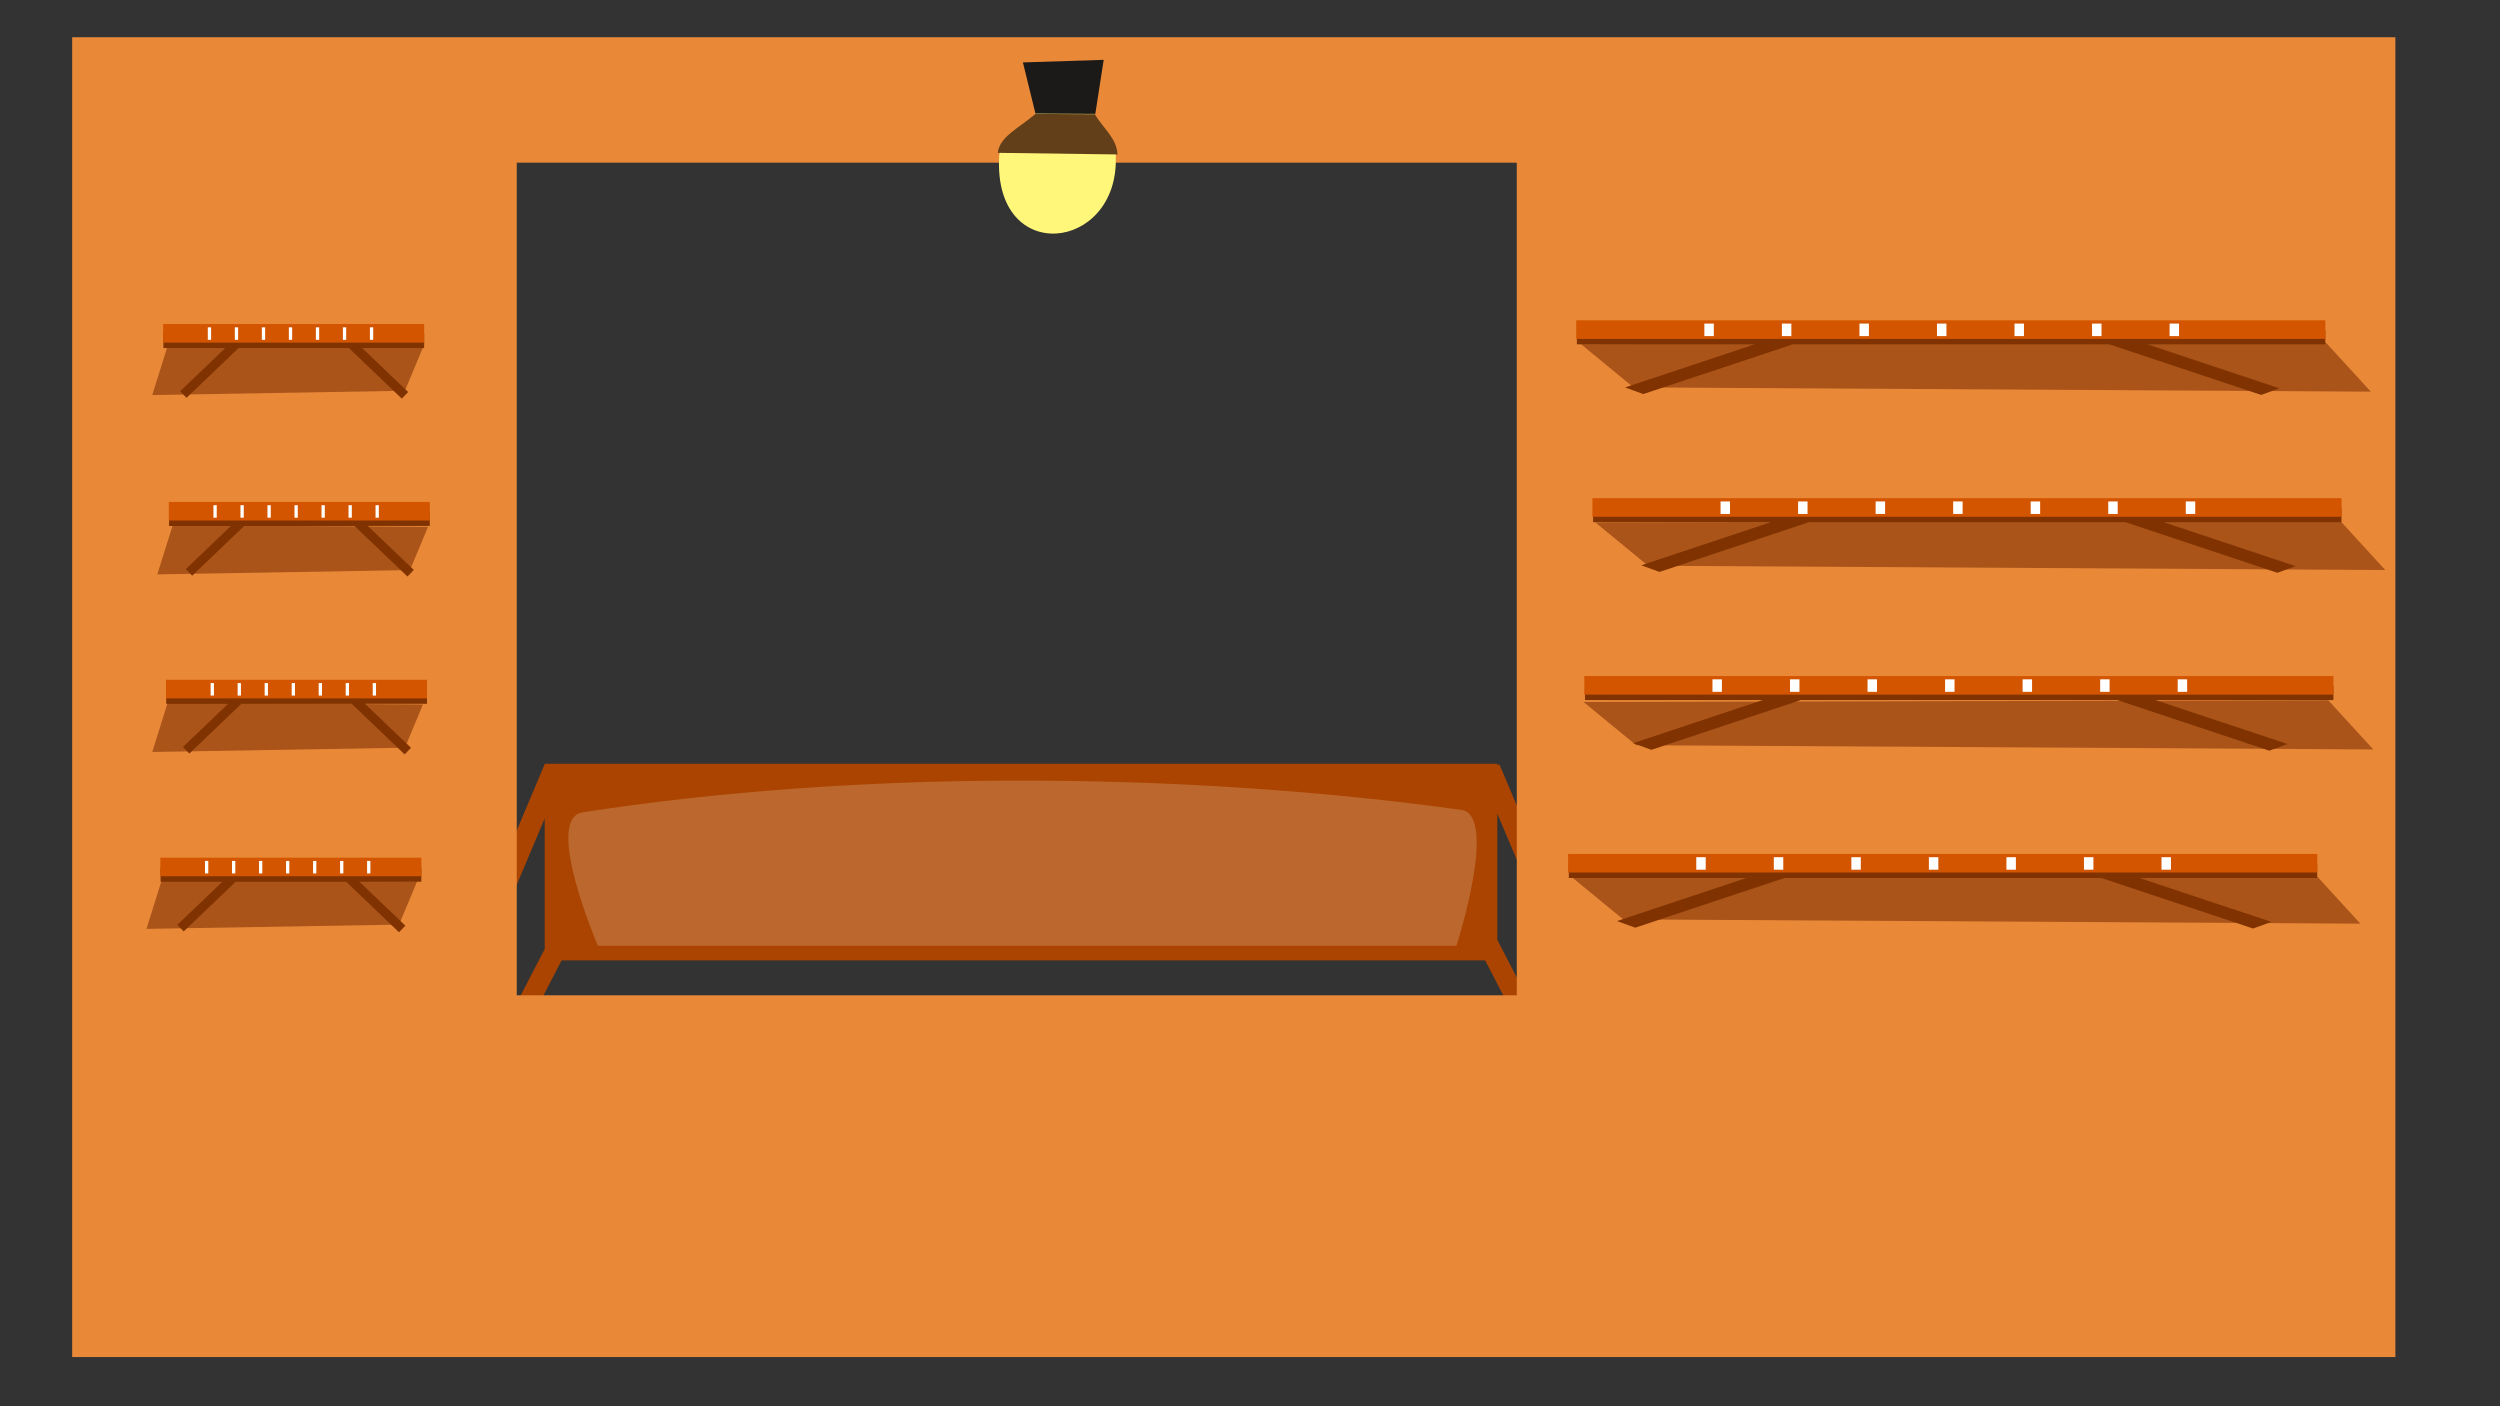 <?xml version="1.0" encoding="UTF-8" standalone="no"?>
<!-- Created with Inkscape (http://www.inkscape.org/) -->

<svg
   width="1920"
   height="1080"
   viewBox="0 0 508 285.75"
   version="1.1"
   id="svg5"
   inkscape:version="1.2.1 (9c6d41e410, 2022-07-14)"
   sodipodi:docname="dibujo.svg"
   xmlns:inkscape="http://www.inkscape.org/namespaces/inkscape"
   xmlns:sodipodi="http://sodipodi.sourceforge.net/DTD/sodipodi-0.dtd"
   xmlns="http://www.w3.org/2000/svg"
   xmlns:svg="http://www.w3.org/2000/svg">
  <rect x="0" y="0" width="508" height="285.75" fill="#333333" stroke="none"/>
  <sodipodi:namedview
     id="namedview7"
     pagecolor="#ffffff"
     bordercolor="#666666"
     borderopacity="1.0"
     inkscape:showpageshadow="2"
     inkscape:pageopacity="0.0"
     inkscape:pagecheckerboard="0"
     inkscape:deskcolor="#d1d1d1"
     inkscape:document-units="mm"
     showgrid="false"
     inkscape:zoom="0.76969697"
     inkscape:cx="811.35827"
     inkscape:cy="522.93307"
     inkscape:window-width="1920"
     inkscape:window-height="1051"
     inkscape:window-x="-9"
     inkscape:window-y="-9"
     inkscape:window-maximized="1"
     inkscape:current-layer="layer1" />
  <defs
     id="defs2" />
  <g
     inkscape:label="Capa 1"
     inkscape:groupmode="layer"
     id="layer1">
    <g
       id="g2240"
       transform="matrix(1.124,0,0,1.435,-24.165,-87.995)">
      <path
         id="rect1265"
         style="fill:#aa4400;fill-opacity:1;fill-rule:nonzero;stroke-width:0.389"
         d="m 119.969,169.469 v 0.066 l -17.057,31.66 3.21,1.73 13.848,-25.703 v 18.483 l -10.627,16.085 2.868,1.894 10.816,-16.371 h 166.963 l 8.672,13.126 2.868,-1.895 -9.342,-14.14 v -17.873 l 14.219,26.393 3.21,-1.73 -17.063,-31.67 -0.366,0.197 v -0.254 z" />
      <path
         id="rect2129"
         style="fill:#bb672e;stroke-width:0.366"
         d="m 203.728,171.856 c -25.592,0.085 -51.821,1.458 -76.884,4.488 -7.167,0.866 2.75,18.906 2.75,18.906 h 155.203 c 0,0 7.641,-18.515 0.859,-19.25 -24.739,-2.681 -52.925,-4.241 -81.929,-4.144 z" />
    </g>
    <g
       id="g1211">
      <path
         id="rect111"
         style="fill:#e98938;fill-opacity:1;fill-rule:nonzero;stroke-width:0.842"
         d="M 14.666 7.566 L 14.666 275.751 L 486.74 275.751 L 486.74 7.566 L 14.666 7.566 z M 105.005 33.057 L 308.21 33.057 L 308.21 202.247 L 105.005 202.247 L 105.005 33.057 z " />
      <path
         style="display:inline;fill:#aa541a;fill-opacity:1;stroke:none;stroke-width:0.123px;stroke-linecap:butt;stroke-linejoin:miter;stroke-opacity:1"
         d="m 85.943,143.148 -3.663,8.786 -51.347,0.868 3.132,-9.979 z"
         id="path2438-1-2-7" />
      <g
         id="g696-6-8"
         transform="matrix(2.87,0,0,1,222.512,107.671)"
         style="display:inline">
        <path
           style="fill:#aa541a;fill-opacity:1;stroke:none;stroke-width:0.124px;stroke-linecap:butt;stroke-linejoin:miter;stroke-opacity:1"
           d="m 33.67,70.36 3.724,8.786 52.193,0.868 -3.183,-9.979 z"
           id="path2438" />
        <path
           style="display:inline;fill:#aa541a;fill-opacity:1;stroke:none;stroke-width:0.124px;stroke-linecap:butt;stroke-linejoin:miter;stroke-opacity:1"
           d="m 34.585,34.965 3.724,8.786 52.193,0.868 -3.183,-9.979 z"
           id="path2438-1" />
        <path
           style="display:inline;fill:#aa541a;fill-opacity:1;stroke:none;stroke-width:0.124px;stroke-linecap:butt;stroke-linejoin:miter;stroke-opacity:1"
           d="m 35.432,-1.496 3.724,8.786 52.193,0.868 -3.183,-9.979 z"
           id="path2438-1-7" />
        <path
           style="display:inline;fill:#aa541a;fill-opacity:1;stroke:none;stroke-width:0.073px;stroke-linecap:butt;stroke-linejoin:miter;stroke-opacity:1"
           d="m -47.997,71.425 -1.276,8.786 -17.889,0.868 1.091,-9.979 z"
           id="path2438-1-2" />
        <path
           id="rect282-6-08-0"
           style="fill:#803300;fill-opacity:1;fill-rule:nonzero;stroke-width:0.377"
           d="m 33.543,67.816 v 2.917 h 12.57 l -9.16,8.755 1.291,1.35 10.572,-10.105 h 22.424 l 10.752,10.277 1.291,-1.35 -9.339,-8.927 h 12.587 v -2.917 z" />
        <g
           id="g683-3-9"
           transform="matrix(1.001,0,0,0.55,-103.084,20.042)">
          <rect
             style="fill:#d45500;fill-opacity:1;fill-rule:nonzero;stroke-width:0.578"
             id="rect282-99-3-1-6"
             width="52.989"
             height="6.87"
             x="136.443"
             y="83.276" />
          <rect
             style="fill:#ffffff;fill-opacity:1;fill-rule:nonzero;stroke-width:0.312"
             id="rect586-0-2"
             width="0.668"
             height="4.618"
             x="145.507"
             y="84.492" />
          <rect
             style="fill:#ffffff;fill-opacity:1;fill-rule:nonzero;stroke-width:0.312"
             id="rect586-9-6-0"
             width="0.668"
             height="4.618"
             x="150.992"
             y="84.492" />
          <rect
             style="fill:#ffffff;fill-opacity:1;fill-rule:nonzero;stroke-width:0.312"
             id="rect586-4-1-2"
             width="0.668"
             height="4.618"
             x="156.476"
             y="84.492" />
          <rect
             style="fill:#ffffff;fill-opacity:1;fill-rule:nonzero;stroke-width:0.312"
             id="rect586-2-36-2"
             width="0.668"
             height="4.618"
             x="161.96"
             y="84.492" />
          <rect
             style="fill:#ffffff;fill-opacity:1;fill-rule:nonzero;stroke-width:0.312"
             id="rect586-42-3-7"
             width="0.668"
             height="4.618"
             x="167.444"
             y="84.492" />
          <rect
             style="fill:#ffffff;fill-opacity:1;fill-rule:nonzero;stroke-width:0.312"
             id="rect586-3-9-7"
             width="0.668"
             height="4.618"
             x="172.929"
             y="84.492" />
          <rect
             style="fill:#ffffff;fill-opacity:1;fill-rule:nonzero;stroke-width:0.312"
             id="rect586-8-1-6"
             width="0.668"
             height="4.618"
             x="178.413"
             y="84.492" />
        </g>
      </g>
      <g
         id="g696-12-9"
         transform="matrix(2.87,0,0,1,225.801,71.527)">
        <path
           id="rect282-6-6-1"
           style="fill:#803300;fill-opacity:1;fill-rule:nonzero;stroke-width:0.377"
           d="m 33.543,67.816 v 2.917 h 12.57 l -9.16,8.755 1.291,1.35 10.572,-10.105 h 22.424 l 10.752,10.277 1.291,-1.35 -9.339,-8.927 h 12.587 v -2.917 z" />
        <g
           id="g683-4-8"
           transform="matrix(1.001,0,0,0.55,-103.084,20.042)">
          <rect
             style="fill:#d45500;fill-opacity:1;fill-rule:nonzero;stroke-width:0.578"
             id="rect282-99-3-5-3"
             width="52.989"
             height="6.87"
             x="136.443"
             y="83.276" />
          <rect
             style="fill:#ffffff;fill-opacity:1;fill-rule:nonzero;stroke-width:0.312"
             id="rect586-96-3"
             width="0.668"
             height="4.618"
             x="145.507"
             y="84.492" />
          <rect
             style="fill:#ffffff;fill-opacity:1;fill-rule:nonzero;stroke-width:0.312"
             id="rect586-9-2-1"
             width="0.668"
             height="4.618"
             x="150.992"
             y="84.492" />
          <rect
             style="fill:#ffffff;fill-opacity:1;fill-rule:nonzero;stroke-width:0.312"
             id="rect586-4-4-2"
             width="0.668"
             height="4.618"
             x="156.476"
             y="84.492" />
          <rect
             style="fill:#ffffff;fill-opacity:1;fill-rule:nonzero;stroke-width:0.312"
             id="rect586-2-3-7"
             width="0.668"
             height="4.618"
             x="161.96"
             y="84.492" />
          <rect
             style="fill:#ffffff;fill-opacity:1;fill-rule:nonzero;stroke-width:0.312"
             id="rect586-42-2-4"
             width="0.668"
             height="4.618"
             x="167.444"
             y="84.492" />
          <rect
             style="fill:#ffffff;fill-opacity:1;fill-rule:nonzero;stroke-width:0.312"
             id="rect586-3-0-5"
             width="0.668"
             height="4.618"
             x="172.929"
             y="84.492" />
          <rect
             style="fill:#ffffff;fill-opacity:1;fill-rule:nonzero;stroke-width:0.312"
             id="rect586-8-9-9"
             width="0.668"
             height="4.618"
             x="178.413"
             y="84.492" />
        </g>
      </g>
      <path
         style="display:inline;fill:#aa541a;fill-opacity:1;stroke:none;stroke-width:0.211px;stroke-linecap:butt;stroke-linejoin:miter;stroke-opacity:1"
         d="m 321.249,69.93 10.689,8.786 149.813,0.868 -9.137,-9.979 z"
         id="path2438-1-1" />
      <g
         id="g696-14"
         transform="matrix(2.87,0,0,1,224.156,-0.76)">
        <path
           id="rect282-6-64"
           style="fill:#803300;fill-opacity:1;fill-rule:nonzero;stroke-width:0.377"
           d="m 33.543,67.816 v 2.917 h 12.57 l -9.16,8.755 1.291,1.35 10.572,-10.105 h 22.424 l 10.752,10.277 1.291,-1.35 -9.339,-8.927 h 12.587 v -2.917 z" />
        <g
           id="g683-5"
           transform="matrix(1.001,0,0,0.55,-103.084,20.042)">
          <rect
             style="fill:#d45500;fill-opacity:1;fill-rule:nonzero;stroke-width:0.578"
             id="rect282-99-3-49"
             width="52.989"
             height="6.87"
             x="136.443"
             y="83.276" />
          <rect
             style="fill:#ffffff;fill-opacity:1;fill-rule:nonzero;stroke-width:0.312"
             id="rect586-7"
             width="0.668"
             height="4.618"
             x="145.507"
             y="84.492" />
          <rect
             style="fill:#ffffff;fill-opacity:1;fill-rule:nonzero;stroke-width:0.312"
             id="rect586-9-5"
             width="0.668"
             height="4.618"
             x="150.992"
             y="84.492" />
          <rect
             style="fill:#ffffff;fill-opacity:1;fill-rule:nonzero;stroke-width:0.312"
             id="rect586-4-15"
             width="0.668"
             height="4.618"
             x="156.476"
             y="84.492" />
          <rect
             style="fill:#ffffff;fill-opacity:1;fill-rule:nonzero;stroke-width:0.312"
             id="rect586-2-9"
             width="0.668"
             height="4.618"
             x="161.96"
             y="84.492" />
          <rect
             style="fill:#ffffff;fill-opacity:1;fill-rule:nonzero;stroke-width:0.312"
             id="rect586-42-9"
             width="0.668"
             height="4.618"
             x="167.444"
             y="84.492" />
          <rect
             style="fill:#ffffff;fill-opacity:1;fill-rule:nonzero;stroke-width:0.312"
             id="rect586-3-5"
             width="0.668"
             height="4.618"
             x="172.929"
             y="84.492" />
          <rect
             style="fill:#ffffff;fill-opacity:1;fill-rule:nonzero;stroke-width:0.312"
             id="rect586-8-8"
             width="0.668"
             height="4.618"
             x="178.413"
             y="84.492" />
        </g>
      </g>
      <g
         id="g696-1-5"
         transform="matrix(2.87,0,0,1,227.445,35.383)">
        <path
           id="rect282-6-0-0"
           style="fill:#803300;fill-opacity:1;fill-rule:nonzero;stroke-width:0.377"
           d="m 33.543,67.816 v 2.917 h 12.57 l -9.16,8.755 1.291,1.35 10.572,-10.105 h 22.424 l 10.752,10.277 1.291,-1.35 -9.339,-8.927 h 12.587 v -2.917 z" />
        <g
           id="g683-7-3"
           transform="matrix(1.001,0,0,0.55,-103.084,20.042)">
          <rect
             style="fill:#d45500;fill-opacity:1;fill-rule:nonzero;stroke-width:0.578"
             id="rect282-99-3-4-9"
             width="52.989"
             height="6.87"
             x="136.443"
             y="83.276" />
          <rect
             style="fill:#ffffff;fill-opacity:1;fill-rule:nonzero;stroke-width:0.312"
             id="rect586-88-4"
             width="0.668"
             height="4.618"
             x="145.507"
             y="84.492" />
          <rect
             style="fill:#ffffff;fill-opacity:1;fill-rule:nonzero;stroke-width:0.312"
             id="rect586-9-4-0"
             width="0.668"
             height="4.618"
             x="150.992"
             y="84.492" />
          <rect
             style="fill:#ffffff;fill-opacity:1;fill-rule:nonzero;stroke-width:0.312"
             id="rect586-4-6-8"
             width="0.668"
             height="4.618"
             x="156.476"
             y="84.492" />
          <rect
             style="fill:#ffffff;fill-opacity:1;fill-rule:nonzero;stroke-width:0.312"
             id="rect586-2-1-8"
             width="0.668"
             height="4.618"
             x="161.96"
             y="84.492" />
          <rect
             style="fill:#ffffff;fill-opacity:1;fill-rule:nonzero;stroke-width:0.312"
             id="rect586-42-6-2"
             width="0.668"
             height="4.618"
             x="167.444"
             y="84.492" />
          <rect
             style="fill:#ffffff;fill-opacity:1;fill-rule:nonzero;stroke-width:0.312"
             id="rect586-3-8-0"
             width="0.668"
             height="4.618"
             x="172.929"
             y="84.492" />
          <rect
             style="fill:#ffffff;fill-opacity:1;fill-rule:nonzero;stroke-width:0.312"
             id="rect586-8-6-4"
             width="0.668"
             height="4.618"
             x="178.413"
             y="84.492" />
        </g>
      </g>
      <g
         id="g696-6"
         transform="translate(-0.915,108.431)">
        <path
           id="rect282-6-08"
           style="fill:#803300;fill-opacity:1;fill-rule:nonzero;stroke-width:0.377"
           d="m 33.543,67.816 v 2.917 h 12.57 l -9.16,8.755 1.291,1.35 10.572,-10.105 h 22.424 l 10.752,10.277 1.291,-1.35 -9.339,-8.927 h 12.587 v -2.917 z" />
        <g
           id="g683-3"
           transform="matrix(1.001,0,0,0.55,-103.084,20.042)">
          <rect
             style="fill:#d45500;fill-opacity:1;fill-rule:nonzero;stroke-width:0.578"
             id="rect282-99-3-1"
             width="52.989"
             height="6.87"
             x="136.443"
             y="83.276" />
          <rect
             style="fill:#ffffff;fill-opacity:1;fill-rule:nonzero;stroke-width:0.312"
             id="rect586-0"
             width="0.668"
             height="4.618"
             x="145.507"
             y="84.492" />
          <rect
             style="fill:#ffffff;fill-opacity:1;fill-rule:nonzero;stroke-width:0.312"
             id="rect586-9-6"
             width="0.668"
             height="4.618"
             x="150.992"
             y="84.492" />
          <rect
             style="fill:#ffffff;fill-opacity:1;fill-rule:nonzero;stroke-width:0.312"
             id="rect586-4-1"
             width="0.668"
             height="4.618"
             x="156.476"
             y="84.492" />
          <rect
             style="fill:#ffffff;fill-opacity:1;fill-rule:nonzero;stroke-width:0.312"
             id="rect586-2-36"
             width="0.668"
             height="4.618"
             x="161.96"
             y="84.492" />
          <rect
             style="fill:#ffffff;fill-opacity:1;fill-rule:nonzero;stroke-width:0.312"
             id="rect586-42-3"
             width="0.668"
             height="4.618"
             x="167.444"
             y="84.492" />
          <rect
             style="fill:#ffffff;fill-opacity:1;fill-rule:nonzero;stroke-width:0.312"
             id="rect586-3-9"
             width="0.668"
             height="4.618"
             x="172.929"
             y="84.492" />
          <rect
             style="fill:#ffffff;fill-opacity:1;fill-rule:nonzero;stroke-width:0.312"
             id="rect586-8-1"
             width="0.668"
             height="4.618"
             x="178.413"
             y="84.492" />
        </g>
      </g>
      <g
         id="g696-12"
         transform="translate(0.231,72.287)">
        <path
           id="rect282-6-6"
           style="fill:#803300;fill-opacity:1;fill-rule:nonzero;stroke-width:0.377"
           d="m 33.543,67.816 v 2.917 h 12.57 l -9.16,8.755 1.291,1.35 10.572,-10.105 h 22.424 l 10.752,10.277 1.291,-1.35 -9.339,-8.927 h 12.587 v -2.917 z" />
        <g
           id="g683-4"
           transform="matrix(1.001,0,0,0.55,-103.084,20.042)">
          <rect
             style="fill:#d45500;fill-opacity:1;fill-rule:nonzero;stroke-width:0.578"
             id="rect282-99-3-5"
             width="52.989"
             height="6.87"
             x="136.443"
             y="83.276" />
          <rect
             style="fill:#ffffff;fill-opacity:1;fill-rule:nonzero;stroke-width:0.312"
             id="rect586-96"
             width="0.668"
             height="4.618"
             x="145.507"
             y="84.492" />
          <rect
             style="fill:#ffffff;fill-opacity:1;fill-rule:nonzero;stroke-width:0.312"
             id="rect586-9-2"
             width="0.668"
             height="4.618"
             x="150.992"
             y="84.492" />
          <rect
             style="fill:#ffffff;fill-opacity:1;fill-rule:nonzero;stroke-width:0.312"
             id="rect586-4-4"
             width="0.668"
             height="4.618"
             x="156.476"
             y="84.492" />
          <rect
             style="fill:#ffffff;fill-opacity:1;fill-rule:nonzero;stroke-width:0.312"
             id="rect586-2-3"
             width="0.668"
             height="4.618"
             x="161.96"
             y="84.492" />
          <rect
             style="fill:#ffffff;fill-opacity:1;fill-rule:nonzero;stroke-width:0.312"
             id="rect586-42-2"
             width="0.668"
             height="4.618"
             x="167.444"
             y="84.492" />
          <rect
             style="fill:#ffffff;fill-opacity:1;fill-rule:nonzero;stroke-width:0.312"
             id="rect586-3-0"
             width="0.668"
             height="4.618"
             x="172.929"
             y="84.492" />
          <rect
             style="fill:#ffffff;fill-opacity:1;fill-rule:nonzero;stroke-width:0.312"
             id="rect586-8-9"
             width="0.668"
             height="4.618"
             x="178.413"
             y="84.492" />
        </g>
      </g>
      <path
         style="display:inline;fill:#aa541a;fill-opacity:1;stroke:none;stroke-width:0.123px;stroke-linecap:butt;stroke-linejoin:miter;stroke-opacity:1"
         d="m 85.943,70.617 -3.663,8.786 -51.347,0.868 3.132,-9.979 z"
         id="path2438-1-2-5" />
      <g
         id="g696"
         transform="translate(-0.342)">
        <path
           id="rect282-6"
           style="fill:#803300;fill-opacity:1;fill-rule:nonzero;stroke-width:0.377"
           d="m 33.543,67.816 v 2.917 h 12.57 l -9.16,8.755 1.291,1.35 10.572,-10.105 h 22.424 l 10.752,10.277 1.291,-1.35 -9.339,-8.927 h 12.587 v -2.917 z" />
        <g
           id="g683"
           transform="matrix(1.001,0,0,0.55,-103.084,20.042)">
          <rect
             style="fill:#d45500;fill-opacity:1;fill-rule:nonzero;stroke-width:0.578"
             id="rect282-99-3"
             width="52.989"
             height="6.87"
             x="136.443"
             y="83.276" />
          <rect
             style="fill:#ffffff;fill-opacity:1;fill-rule:nonzero;stroke-width:0.312"
             id="rect586"
             width="0.668"
             height="4.618"
             x="145.507"
             y="84.492" />
          <rect
             style="fill:#ffffff;fill-opacity:1;fill-rule:nonzero;stroke-width:0.312"
             id="rect586-9"
             width="0.668"
             height="4.618"
             x="150.992"
             y="84.492" />
          <rect
             style="fill:#ffffff;fill-opacity:1;fill-rule:nonzero;stroke-width:0.312"
             id="rect586-4"
             width="0.668"
             height="4.618"
             x="156.476"
             y="84.492" />
          <rect
             style="fill:#ffffff;fill-opacity:1;fill-rule:nonzero;stroke-width:0.312"
             id="rect586-2"
             width="0.668"
             height="4.618"
             x="161.96"
             y="84.492" />
          <rect
             style="fill:#ffffff;fill-opacity:1;fill-rule:nonzero;stroke-width:0.312"
             id="rect586-42"
             width="0.668"
             height="4.618"
             x="167.444"
             y="84.492" />
          <rect
             style="fill:#ffffff;fill-opacity:1;fill-rule:nonzero;stroke-width:0.312"
             id="rect586-3"
             width="0.668"
             height="4.618"
             x="172.929"
             y="84.492" />
          <rect
             style="fill:#ffffff;fill-opacity:1;fill-rule:nonzero;stroke-width:0.312"
             id="rect586-8"
             width="0.668"
             height="4.618"
             x="178.413"
             y="84.492" />
        </g>
      </g>
      <path
         style="display:inline;fill:#aa541a;fill-opacity:1;stroke:none;stroke-width:0.123px;stroke-linecap:butt;stroke-linejoin:miter;stroke-opacity:1"
         d="m 86.974,107.055 -3.663,8.786 -51.347,0.868 3.132,-9.979 z"
         id="path2438-1-2-9" />
      <g
         id="g696-1"
         transform="translate(0.804,36.144)">
        <path
           id="rect282-6-0"
           style="fill:#803300;fill-opacity:1;fill-rule:nonzero;stroke-width:0.377"
           d="m 33.543,67.816 v 2.917 h 12.57 l -9.16,8.755 1.291,1.35 10.572,-10.105 h 22.424 l 10.752,10.277 1.291,-1.35 -9.339,-8.927 h 12.587 v -2.917 z" />
        <g
           id="g683-7"
           transform="matrix(1.001,0,0,0.55,-103.084,20.042)">
          <rect
             style="fill:#d45500;fill-opacity:1;fill-rule:nonzero;stroke-width:0.578"
             id="rect282-99-3-4"
             width="52.989"
             height="6.87"
             x="136.443"
             y="83.276" />
          <rect
             style="fill:#ffffff;fill-opacity:1;fill-rule:nonzero;stroke-width:0.312"
             id="rect586-88"
             width="0.668"
             height="4.618"
             x="145.507"
             y="84.492" />
          <rect
             style="fill:#ffffff;fill-opacity:1;fill-rule:nonzero;stroke-width:0.312"
             id="rect586-9-4"
             width="0.668"
             height="4.618"
             x="150.992"
             y="84.492" />
          <rect
             style="fill:#ffffff;fill-opacity:1;fill-rule:nonzero;stroke-width:0.312"
             id="rect586-4-6"
             width="0.668"
             height="4.618"
             x="156.476"
             y="84.492" />
          <rect
             style="fill:#ffffff;fill-opacity:1;fill-rule:nonzero;stroke-width:0.312"
             id="rect586-2-1"
             width="0.668"
             height="4.618"
             x="161.96"
             y="84.492" />
          <rect
             style="fill:#ffffff;fill-opacity:1;fill-rule:nonzero;stroke-width:0.312"
             id="rect586-42-6"
             width="0.668"
             height="4.618"
             x="167.444"
             y="84.492" />
          <rect
             style="fill:#ffffff;fill-opacity:1;fill-rule:nonzero;stroke-width:0.312"
             id="rect586-3-8"
             width="0.668"
             height="4.618"
             x="172.929"
             y="84.492" />
          <rect
             style="fill:#ffffff;fill-opacity:1;fill-rule:nonzero;stroke-width:0.312"
             id="rect586-8-6"
             width="0.668"
             height="4.618"
             x="178.413"
             y="84.492" />
        </g>
      </g>
      <g
         id="g2797"
         transform="matrix(2.799,0,0,2.152,-349.604,-16.609)">
        <path
           style="fill:#fff77a;fill-opacity:1;stroke:none;stroke-width:0.265px;stroke-linecap:butt;stroke-linejoin:miter;stroke-opacity:1"
           d="m 197.441,22.516 c -0.427,10.348 8.657,8.974 8.465,0.043 0.092,-1.75 -2.119,-3.086 -1.461,-5.543 1.58,-5.196 -6.423,-3.009 -4.34,0.301 0.583,2.293 -2.634,3.235 -2.664,5.199 z"
           id="path2788"
           sodipodi:nodetypes="ccccc" />
        <path
           style="fill:#623f19;fill-opacity:1;stroke:none;stroke-width:0.265px;stroke-linecap:butt;stroke-linejoin:miter;stroke-opacity:1"
           d="m 197.341,22.15 8.69,0.152 c -0.053,-1.562 -1.094,-2.532 -1.641,-3.798 l -4.314,-0.03 c -1.246,1.377 -2.618,2.166 -2.735,3.676 z"
           id="path2790"
           sodipodi:nodetypes="ccccc" />
        <path
           style="fill:#1b1a18;fill-opacity:1;stroke:none;stroke-width:0.265px;stroke-linecap:butt;stroke-linejoin:miter;stroke-opacity:1"
           d="m 200.075,18.443 4.345,0.03 0.608,-5.104 -5.864,0.243 z"
           id="path2792"
           sodipodi:nodetypes="ccccc" />
      </g>
    </g>
  </g>
</svg>
